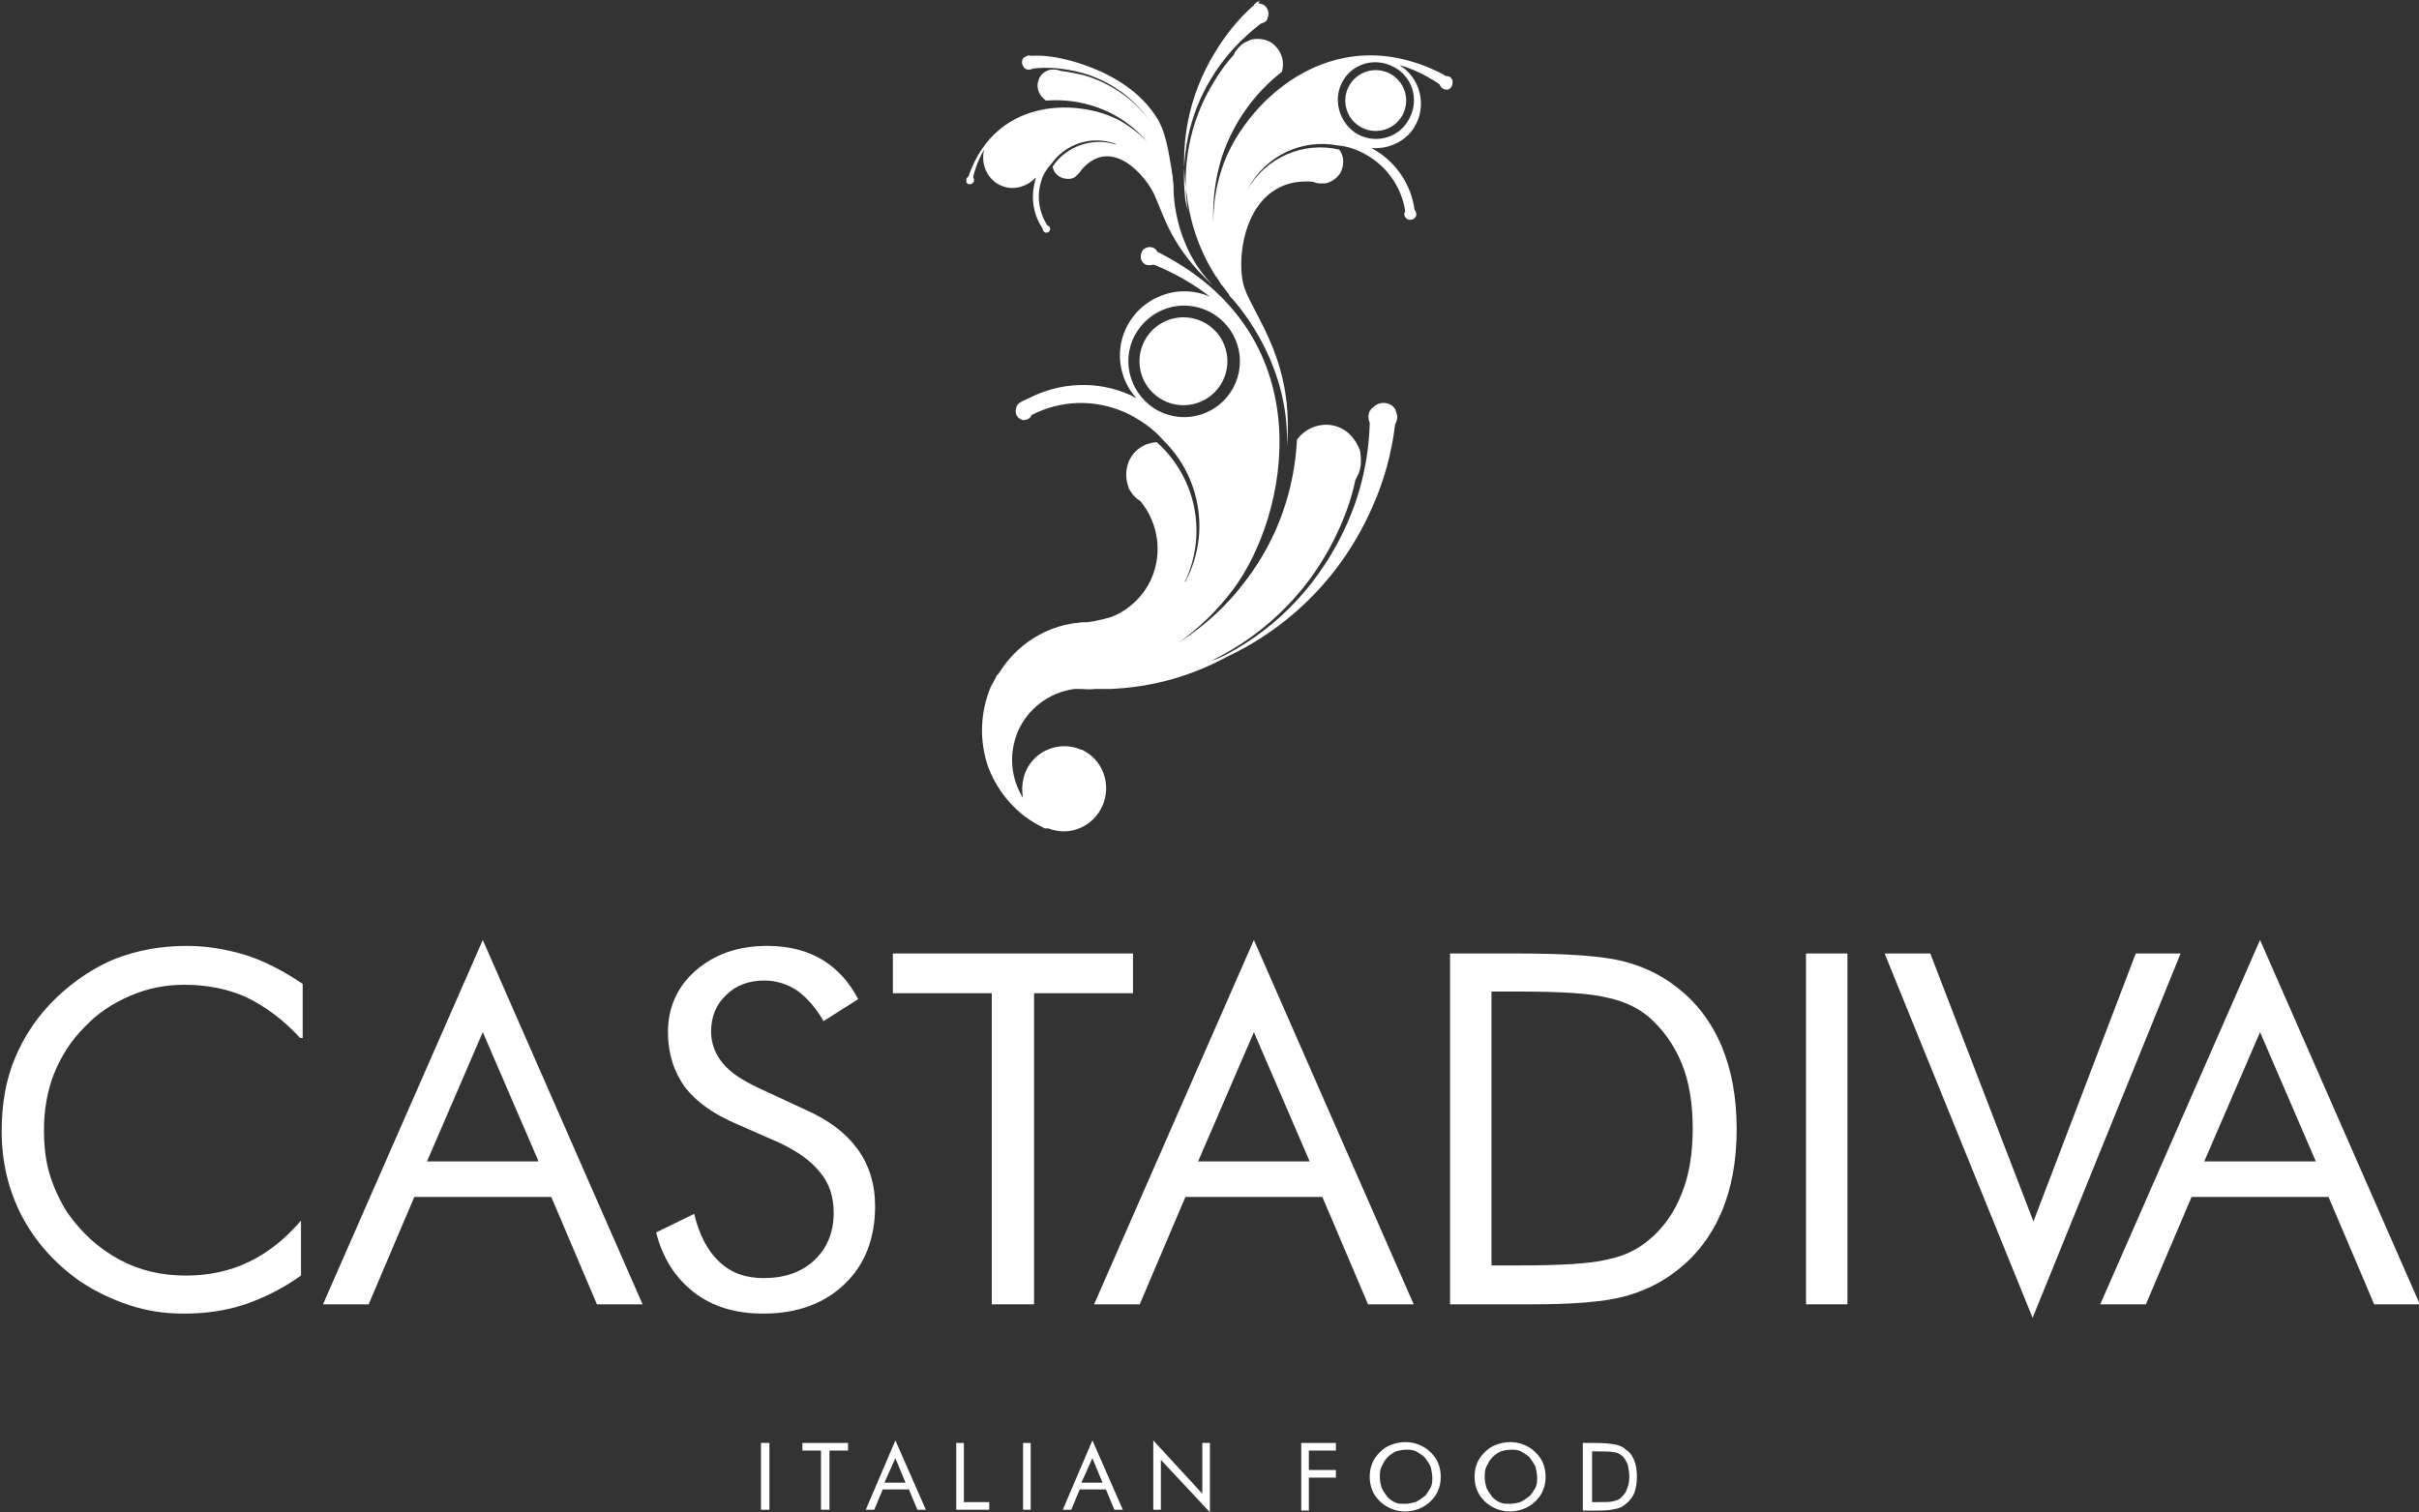 <?xml version="1.0" encoding="utf-8"?>
<!-- Generator: Adobe Illustrator 20.0.0, SVG Export Plug-In . SVG Version: 6.00 Build 0)  -->
<!DOCTYPE svg PUBLIC "-//W3C//DTD SVG 1.1//EN" "http://www.w3.org/Graphics/SVG/1.1/DTD/svg11.dtd">
<svg version="1.1" id="Livello_1" xmlns="http://www.w3.org/2000/svg" xmlns:xlink="http://www.w3.org/1999/xlink" x="0px" y="0px"
	 viewBox="0 0 286.1 178.9" style="enable-background:new 0 0 286.1 178.9;" xml:space="preserve">
<rect x="0" y="0" width="286.1" height="178.9" fill="#333333" stroke="none"/>
<style type="text/css">
	.st0{fill:#FFFFFF;}
</style>
<g>
	<g>
		<path class="st0" d="M136.6,23.2c1,2.2,2,6.2,6.9,10.6c-4.9-4.9-4.7-11.6-4.7-11.6l0-0.1c0,0,0,0,0-0.1l0,0c0-0.3-0.1-0.7-0.1-1
			l0,0c0,0,0,0,0-0.1l0,0c0-0.2-0.1-0.4-0.1-0.6h0l0-0.1c-0.4-2.2-0.7-4.8-2-6.6c-2.2-3.3-6-5.3-9.9-6.4c-1.5-0.4-3.1-0.7-4.7-0.6
			c0,0-0.1,0-0.1,0c-0.2-0.1-0.4,0-0.6,0.1l-0.2,0.1l0,0c-0.1,0.1-0.2,0.2-0.2,0.4c-0.1,0.3,0.1,0.7,0.3,0.9l0,0l0.2,0.1l0,0
			c0,0,0,0,0.1,0c0.2,0.1,0.5,0,0.7-0.1c1.9-0.2,3.8,0,5.7,0.5c3.3,0.9,6.1,2.9,8.1,5.7c0.2,0.2,0.3,0.5,0.5,0.7
			c-2-3-4.9-5.1-8.3-6.1c-0.9-0.2-1.8-0.4-2.7-0.5c-0.1,0-0.2-0.1-0.3-0.1c-0.4-0.1-0.8-0.1-1.2,0l-0.2,0.1l0,0
			c-0.5,0.2-0.9,0.7-1,1.2c-0.3,0.9,0.2,1.8,0.9,2.3c2.7-0.2,5.5,0.3,8.1,1.7c1.6,0.9,2.9,2,4,3.3c-0.9-1-2.1-1.9-3.3-2.6
			c-4.5-2.5-14.5-3.1-17.9,6.4c0,0.1,0,0.1-0.1,0.2c-0.1,0.1-0.2,0.2-0.2,0.3c0,0.1,0,0.3,0,0.4v0l0,0c0.1,0.1,0.2,0.2,0.3,0.2
			c0.1,0,0.3,0,0.4-0.1l0,0l0,0c0.1-0.1,0.2-0.2,0.2-0.3c0-0.1,0-0.3-0.1-0.4c0-0.2,0.1-0.3,0.1-0.5c0.3-1,0.7-2,1.2-2.8
			c0,0,0,0,0,0c-0.5,1.9,0.6,3.9,2.4,4.4c1.3,0.4,2.8-0.1,3.7-1.1l0,0.1l0,0c0,0.1-0.1,0.2-0.1,0.4c-0.5,1.9-0.2,3.9,0.9,5.5l0,0
			c0,0.2,0.1,0.4,0.3,0.5c0,0,0,0,0,0l0,0l0,0c0.3,0.1,0.5-0.1,0.6-0.3c0,0,0-0.1,0-0.1l0,0l0,0h0c0-0.2-0.1-0.4-0.3-0.4
			c-1-1.5-1.3-3.4-0.8-5.1c0.2-0.9,0.7-1.6,1.3-2.3c1.7-2.3,4.7-3.3,7.5-2.3c0,0,0.1,0,0.1,0.1c-2.8-0.9-5.9,0.2-7.5,2.6
			c0.1,0.7,0.6,1.2,1.3,1.4c0.5,0.1,1,0.1,1.4-0.2l0,0l0.2-0.2c0.2-0.2,0.4-0.4,0.5-0.6C131.5,15.9,135.7,21,136.6,23.2z"/>
		<path class="st0" d="M120.2,48.2C120.2,48.2,120.2,48.2,120.2,48.2L120.2,48.2L120.2,48.2c-0.2,0.6,0,1.1,0.5,1.4
			c0.1,0,0.2,0.1,0.3,0.1l0,0l0,0l0,0c0.4,0,0.9-0.2,1-0.6c3.5-1.8,7.5-1.9,11.1-0.3c1.7,0.8,3.3,1.9,4.5,3.3
			c4.3,4.2,5.6,10.9,2.7,16.5c0,0.1-0.1,0.2-0.2,0.3c2.8-5.8,1.3-12.5-3.3-16.6c-1.4,0.1-2.7,0.9-3.3,2.3c-0.4,1-0.4,2.1,0,3.1
			l-0.1-0.1l0.3,0.5c0.3,0.5,0.7,0.9,1.2,1.2c2.1,2.6,2.6,6.1,1.3,9.1c-0.9,2.1-2.7,3.8-4.8,4.6c-1,0.3-2,0.5-2.7,0.6
			c-0.4,0-0.9,0-1.3,0.1l0,0c-0.1,0-0.1,0-0.2,0c0,0,0,0,0,0l0,0c-3.7,0.5-6.9,2.6-8.9,5.7c-0.1,0.1-0.1,0.2-0.2,0.3l-0.1,0.1
			l-0.1,0.1c0,0.1-0.1,0.1-0.1,0.2l0,0c-0.2,0.4-0.4,0.8-0.6,1.1c-1.3,3.1-1.4,6.5-0.3,9.6c1.2,3.1,3.5,5.7,6.5,7.1
			c0.1,0.1,0.2,0.1,0.3,0.1l0.1,0l0.1,0l0.1,0l0,0c2.5,1,5.3-0.2,6.4-2.7c1-2.3,0.2-5-1.9-6.3c-0.2-0.1-0.3-0.2-0.5-0.3l0,0.1l0-0.1
			l0,0c0,0-0.1,0-0.1,0c-2.5-1.1-5.5,0-6.6,2.6c-0.4,1-0.5,2.1-0.3,3.1c-1.5-2.4-1.7-5.3-0.6-7.9c1.2-2.7,3.7-4.6,6.7-5l0.2,0
			c0,0,0.1,0,0.1,0l0.1,0c0.7,0,1.4,0.1,2.1,0l0,0c0.1,0,0.1,0,0.2,0l0,0c0.4,0,0.9,0,1.4,0l0,0l0.2,0c4.8-0.2,9.5-1.5,13.7-3.8
			c7.7-3.6,13.8-9.9,17.2-17.7c1.4-3.1,2.3-6.4,2.7-9.8c0-0.1,0.1-0.1,0.1-0.2c0.2-0.4,0.2-0.9,0-1.3l-0.1-0.4l0,0.1
			c-0.2-0.3-0.4-0.5-0.7-0.6c-0.7-0.3-1.5-0.1-2,0.5l0-0.1l-0.2,0.3l0,0c0,0,0,0.1-0.1,0.1c-0.2,0.5-0.2,1,0,1.4
			c-0.1,4.1-1,8.2-2.7,12c-3,6.7-7.9,12.1-14.4,15.5c-0.6,0.3-1.1,0.5-1.7,0.7c6.8-3.3,12.2-8.8,15.3-15.9c0.8-1.8,1.4-3.6,1.8-5.5
			c0.1-0.2,0.2-0.4,0.3-0.6c0.4-0.8,0.4-1.7,0.3-2.6l-0.1-0.5l0,0.1c-0.4-1.1-1.2-2.1-2.3-2.6c-1.8-0.8-3.9-0.2-5.1,1.4
			c-0.3,5.8-2.2,11.6-6,16.6c-2.3,3.1-5,5.5-8.1,7.5c2.4-1.7,4.6-3.8,6.5-6.3c6.6-8.8,10.8-29.8-8.5-39.8c-0.1-0.1-0.3-0.1-0.4-0.2
			c-0.1-0.2-0.3-0.4-0.5-0.5c-0.3-0.1-0.6-0.1-0.8,0l0,0l0,0c-0.3,0.1-0.5,0.3-0.6,0.6c-0.1,0.3-0.1,0.6,0,0.9l0,0l0,0
			c0.1,0.2,0.3,0.4,0.5,0.5c0.3,0.1,0.6,0.1,0.9,0c0.4,0.1,0.7,0.3,1,0.4c2,0.9,3.9,2,5.7,3.4c0,0,0,0,0,0c-3.8-1.7-8.3,0.1-10,3.9
			c-1.2,2.7-0.7,5.9,1.3,8.1l-0.1-0.1l0.1,0.1c-0.3-0.1-0.5-0.3-0.8-0.4c-3.8-1.7-8.2-1.5-11.9,0.4
			C120.8,47.5,120.3,47.7,120.2,48.2z M134.2,39.7c1.7-3.2,5.6-4.5,8.9-2.8c3.2,1.7,4.5,5.6,2.8,8.9c-1.7,3.2-5.6,4.5-8.9,2.8
			C133.8,46.9,132.5,42.9,134.2,39.7z"/>
		<ellipse transform="matrix(0.46 -0.888 0.888 0.46 37.651 147.415)" class="st0" cx="140" cy="42.7" rx="5.2" ry="5.2"/>
		<g>
			<path class="st0" d="M140.4,23.3c0.4,3.3,1.6,6.6,3.4,9.4l0.1,0.1h0c0.2,0.3,0.3,0.5,0.5,0.8l0,0c0,0,0,0.1,0.1,0.1h0
				c0.3,0.4,0.6,0.8,0.9,1.2l0,0.1c0,0,0,0,0.1,0.1l0.1,0.1c0,0,7,7.2,6.6,17.6c0.9-9.9-3.8-15.3-5-18.7c-1.2-3.4,0-13.3,8.1-12.6
				c0.4,0.2,0.7,0.2,1.1,0.2l0.4,0l-0.1,0c0.7-0.1,1.4-0.6,1.8-1.2c0.5-0.9,0.5-2-0.1-2.8c-4.2-1-8.7,0.9-10.9,4.8
				c0-0.1,0.1-0.1,0.1-0.2c2.1-3.9,6.4-5.9,10.6-5.1c1.3,0.1,2.6,0.6,3.7,1.3c2.3,1.4,3.9,3.8,4.3,6.5c-0.2,0.3-0.1,0.6,0.1,0.8l0,0
				l0,0c0.1,0.1,0.1,0.1,0.1,0.1c0.3,0.2,0.8,0.1,1-0.2l0,0l0,0c0,0,0,0,0,0c0.2-0.3,0.1-0.6-0.1-0.9c-0.4-2.9-2.1-5.5-4.6-7
				c-0.2-0.1-0.3-0.2-0.5-0.3l0.1,0l-0.1,0c2,0.2,4.1-0.8,5.1-2.5c1.5-2.5,0.7-5.8-1.8-7.3c0,0,0,0,0,0c1.5,0.4,2.9,1.1,4.2,1.9
				c0.2,0.1,0.4,0.3,0.6,0.4c0,0.2,0.2,0.4,0.4,0.5c0.1,0.1,0.3,0.1,0.5,0.1h0l0,0c0.2,0,0.4-0.2,0.5-0.4c0.1-0.2,0.1-0.4,0.1-0.6
				l0,0h0c0-0.2-0.2-0.4-0.3-0.5c-0.2-0.1-0.3-0.1-0.5-0.1c-0.1-0.1-0.2-0.1-0.3-0.2c-13.5-7-23.9,3.9-26.2,11.2
				c-0.7,2.1-1,4.2-1,6.3c-0.1-2.5,0.2-5.1,1-7.7c1.4-4.2,3.9-7.6,7.1-10.1c0.4-1.3-0.1-2.7-1.3-3.5c-0.7-0.4-1.6-0.5-2.4-0.3l0,0
				l-0.4,0.2c-0.6,0.2-1,0.7-1.4,1.2c-0.1,0.1-0.1,0.3-0.2,0.4c-0.9,1-1.7,2.1-2.4,3.3c-2.8,4.6-3.8,9.9-3,15.2
				c-0.1-0.4-0.2-0.9-0.3-1.3c-0.6-5.1,0.4-10.1,3.1-14.5c1.5-2.5,3.5-4.6,5.8-6.4c0.3-0.1,0.7-0.2,0.8-0.6c0,0,0-0.1,0-0.1l0.1-0.2
				l0,0c0.1-0.5-0.1-1-0.5-1.3c-0.2-0.1-0.4-0.2-0.7-0.2l0,0L149,0.1c-0.3,0.1-0.6,0.3-0.7,0.5c0,0,0,0.1-0.1,0.1
				c-1.8,1.6-3.3,3.5-4.5,5.5C140.5,11.4,139.4,17.4,140.4,23.3z M158.7,9.8c1.1-2.2,3.8-3.1,6.1-1.9c2.2,1.1,3.1,3.8,1.9,6.1
				c-1.1,2.2-3.8,3.1-6.1,1.9C158.5,14.7,157.6,12,158.7,9.8z"/>
		</g>
		<ellipse transform="matrix(0.46 -0.888 0.888 0.46 77.303 150.9)" class="st0" cx="162.7" cy="11.9" rx="3.6" ry="3.6"/>
	</g>
	<g>
		<path class="st0" d="M35.5,122.8c-2-2.2-4.1-3.7-6.3-4.8c-2.2-1-4.7-1.5-7.4-1.5c-2.2,0-4.3,0.4-6.4,1.3c-2.1,0.9-3.9,2.1-5.4,3.7
			c-1.6,1.6-2.8,3.5-3.6,5.5c-0.8,2-1.2,4.3-1.2,6.7c0,1.9,0.2,3.7,0.7,5.3c0.5,1.6,1.2,3.1,2.1,4.5c1.7,2.4,3.7,4.2,6.1,5.5
			c2.4,1.3,5,1.9,7.9,1.9c2.6,0,5.1-0.5,7.4-1.6c2.3-1.1,4.3-2.7,6.2-4.9v6.5c-2.1,1.5-4.3,2.6-6.6,3.4c-2.4,0.8-4.8,1.1-7.3,1.1
			c-2.2,0-4.3-0.3-6.4-1c-2.1-0.7-4-1.6-5.8-2.8c-3-2.1-5.3-4.7-6.9-7.7c-1.6-3.1-2.4-6.4-2.4-10.1c0-3.2,0.5-6.1,1.6-8.7
			c1.1-2.6,2.7-5,4.9-7.1c2.1-2,4.5-3.6,7-4.6c2.6-1,5.4-1.5,8.4-1.5c2.4,0,4.7,0.4,7,1.1c2.2,0.7,4.5,1.9,6.7,3.4V122.8z"/>
		<path class="st0" d="M57.1,111.2l18.9,43.1h-5.4l-5.4-12.7H49l-5.4,12.7h-5.4L57.1,111.2z M57.1,122.1l-6.6,15.3h13.2L57.1,122.1z
			"/>
		<path class="st0" d="M95.3,131.3c2.7,1.2,4.7,2.7,6.1,4.6s2.1,4.2,2.1,6.8c0,3.8-1.2,6.9-3.6,9.2c-2.4,2.3-5.6,3.5-9.6,3.5
			c-3.3,0-6-0.8-8.2-2.5c-2.2-1.7-3.7-4-4.5-7.1l4.5-2.2c0.6,2.5,1.6,4.4,3,5.7c1.4,1.3,3.1,1.9,5.2,1.9c2.5,0,4.5-0.7,6-2.1
			c1.5-1.4,2.3-3.3,2.3-5.6c0-1.9-0.5-3.5-1.6-4.8c-1.1-1.4-2.7-2.5-4.8-3.5l-5-2.2c-2.8-1.2-4.8-2.6-6.2-4.4c-1.3-1.8-2-4-2-6.5
			c0-2.9,1.1-5.4,3.3-7.3c2.2-1.9,5-2.9,8.4-2.9c2.5,0,4.6,0.5,6.5,1.6c1.8,1.1,3.2,2.6,4.3,4.7l-4.1,2.6c-0.9-1.6-2-2.8-3.1-3.6
			c-1.2-0.8-2.5-1.2-3.9-1.2c-1.9,0-3.4,0.6-4.5,1.7c-1.2,1.1-1.8,2.6-1.8,4.3c0,1.5,0.5,2.7,1.4,3.8c0.9,1.1,2.3,2,4.2,2.9
			L95.3,131.3z"/>
		<path class="st0" d="M117.3,154.3v-36.8h-11.7v-4.7h28.4v4.7h-11.7v36.8H117.3z"/>
		<path class="st0" d="M148.3,111.2l18.9,43.1h-5.4l-5.4-12.7h-16.2l-5.4,12.7h-5.4L148.3,111.2z M148.3,122.1l-6.6,15.3h13.2
			L148.3,122.1z"/>
		<path class="st0" d="M171.5,154.3v-41.5h8c5.9,0,10,0.3,12.4,0.9c2.4,0.6,4.5,1.6,6.3,3c2.4,1.8,4.2,4.2,5.4,7
			c1.2,2.9,1.8,6.1,1.8,9.9c0,3.7-0.6,7-1.8,9.8c-1.2,2.8-3,5.2-5.4,7c-1.8,1.4-3.9,2.4-6.2,3c-2.3,0.6-5.9,0.9-10.8,0.9h-1.8H171.5
			z M176.4,149.7h3.1c5.1,0,8.6-0.2,10.6-0.7c2-0.4,3.6-1.2,4.9-2.3c1.7-1.4,3-3.2,3.9-5.5c0.9-2.2,1.3-4.8,1.3-7.7
			c0-2.9-0.4-5.5-1.3-7.7c-0.9-2.2-2.2-4-3.9-5.5c-1.3-1.1-3-1.9-5-2.3c-2-0.5-5.5-0.7-10.5-0.7h-3.1V149.7z"/>
		<path class="st0" d="M213.6,154.3v-41.5h4.9v41.5H213.6z"/>
		<path class="st0" d="M240.4,155.9l-17.5-43.1h5.4l12.2,31.7l12.1-31.7h5.3L240.4,155.9z"/>
		<path class="st0" d="M267.3,111.2l18.9,43.1h-5.4l-5.4-12.7h-16.2l-5.4,12.7h-5.4L267.3,111.2z M267.3,122.1l-6.6,15.3h13.2
			L267.3,122.1z"/>
	</g>
	<g>
		<path class="st0" d="M90,178.6v-7.9H91v7.9H90z"/>
		<path class="st0" d="M97.1,178.6v-7h-2.2v-0.9h5.4v0.9h-2.2v7H97.1z"/>
		<path class="st0" d="M105.9,170.4l3.6,8.2h-1l-1-2.4h-3.1l-1,2.4h-1L105.9,170.4z M105.9,172.5l-1.3,2.9h2.5L105.9,172.5z"/>
		<path class="st0" d="M113.1,178.6v-7.9h0.9v7h3v0.9H113.1z"/>
		<path class="st0" d="M121,178.6v-7.9h0.9v7.9H121z"/>
		<path class="st0" d="M129.2,170.4l3.6,8.2h-1l-1-2.4h-3.1l-1,2.4h-1L129.2,170.4z M129.2,172.5l-1.3,2.9h2.5L129.2,172.5z"/>
		<path class="st0" d="M136.4,178.6v-8.2l5.8,6.3v-6h0.9v8.2l-5.8-6.2v5.9H136.4z"/>
		<path class="st0" d="M153.9,178.6v-7.9h4.1v0.9h-3.2v2.3h3.2v0.9h-3.2v3.9H153.9z"/>
		<path class="st0" d="M170.4,174.7c0,0.6-0.1,1.1-0.3,1.6c-0.2,0.5-0.5,0.9-0.9,1.3c-0.4,0.4-0.9,0.7-1.4,0.9
			c-0.5,0.2-1.1,0.3-1.6,0.3c-0.6,0-1.1-0.1-1.6-0.3c-0.5-0.2-1-0.5-1.4-0.9c-0.4-0.4-0.7-0.8-0.9-1.3c-0.2-0.5-0.3-1-0.3-1.6
			c0-0.6,0.1-1.1,0.3-1.6c0.2-0.5,0.5-0.9,0.9-1.3c0.4-0.4,0.8-0.7,1.4-0.9c0.5-0.2,1.1-0.3,1.6-0.3c0.6,0,1.1,0.1,1.6,0.3
			c0.5,0.2,1,0.5,1.4,0.9c0.4,0.4,0.7,0.8,0.9,1.3C170.3,173.6,170.4,174.1,170.4,174.7z M166.2,177.9c0.4,0,0.8-0.1,1.2-0.2
			c0.4-0.2,0.7-0.4,1.1-0.7c0.3-0.3,0.5-0.7,0.7-1c0.2-0.4,0.2-0.8,0.2-1.2c0-0.4-0.1-0.9-0.2-1.3c-0.2-0.4-0.4-0.7-0.7-1.1
			c-0.3-0.3-0.7-0.5-1-0.7c-0.4-0.2-0.8-0.2-1.2-0.2c-0.4,0-0.9,0.1-1.2,0.2c-0.4,0.2-0.7,0.4-1,0.7c-0.3,0.3-0.5,0.7-0.7,1.1
			c-0.2,0.4-0.2,0.8-0.2,1.3c0,0.4,0.1,0.8,0.2,1.2c0.2,0.4,0.4,0.7,0.7,1.1c0.3,0.3,0.7,0.6,1.1,0.7
			C165.3,177.9,165.8,177.9,166.2,177.9z"/>
		<path class="st0" d="M182.8,174.7c0,0.6-0.1,1.1-0.3,1.6c-0.2,0.5-0.5,0.9-0.9,1.3c-0.4,0.4-0.9,0.7-1.4,0.9
			c-0.5,0.2-1.1,0.3-1.6,0.3c-0.6,0-1.1-0.1-1.6-0.3c-0.5-0.2-1-0.5-1.4-0.9c-0.4-0.4-0.7-0.8-0.9-1.3c-0.2-0.5-0.3-1-0.3-1.6
			c0-0.6,0.1-1.1,0.3-1.6c0.2-0.5,0.5-0.9,0.9-1.3c0.4-0.4,0.8-0.7,1.4-0.9c0.5-0.2,1.1-0.3,1.6-0.3c0.6,0,1.1,0.1,1.6,0.3
			c0.5,0.2,1,0.5,1.4,0.9c0.4,0.4,0.7,0.8,0.9,1.3C182.7,173.6,182.8,174.1,182.8,174.7z M178.6,177.9c0.4,0,0.8-0.1,1.2-0.2
			c0.4-0.2,0.7-0.4,1.1-0.7c0.3-0.3,0.5-0.7,0.7-1c0.2-0.4,0.2-0.8,0.2-1.2c0-0.4-0.1-0.9-0.2-1.3c-0.2-0.4-0.4-0.7-0.7-1.1
			c-0.3-0.3-0.7-0.5-1-0.7c-0.4-0.2-0.8-0.2-1.2-0.2c-0.4,0-0.9,0.1-1.2,0.2c-0.4,0.2-0.7,0.4-1,0.7c-0.3,0.3-0.5,0.7-0.7,1.1
			c-0.2,0.4-0.2,0.8-0.2,1.3c0,0.4,0.1,0.8,0.2,1.2c0.2,0.4,0.4,0.7,0.7,1.1c0.3,0.3,0.7,0.6,1.1,0.7
			C177.8,177.9,178.2,177.9,178.6,177.9z"/>
		<path class="st0" d="M187.2,178.6v-7.9h1.5c1.1,0,1.9,0.1,2.4,0.2c0.5,0.1,0.9,0.3,1.2,0.6c0.5,0.3,0.8,0.8,1,1.3
			c0.2,0.5,0.3,1.2,0.3,1.9c0,0.7-0.1,1.3-0.3,1.9c-0.2,0.5-0.6,1-1,1.3c-0.3,0.3-0.7,0.5-1.2,0.6c-0.4,0.1-1.1,0.2-2,0.2h-0.3
			H187.2z M188.2,177.7h0.6c1,0,1.6,0,2-0.1c0.4-0.1,0.7-0.2,0.9-0.4c0.3-0.3,0.6-0.6,0.7-1c0.2-0.4,0.3-0.9,0.3-1.5
			c0-0.6-0.1-1-0.2-1.5c-0.2-0.4-0.4-0.8-0.7-1c-0.2-0.2-0.6-0.4-0.9-0.4c-0.4-0.1-1-0.1-2-0.1h-0.6V177.7z"/>
	</g>
</g>
</svg>
